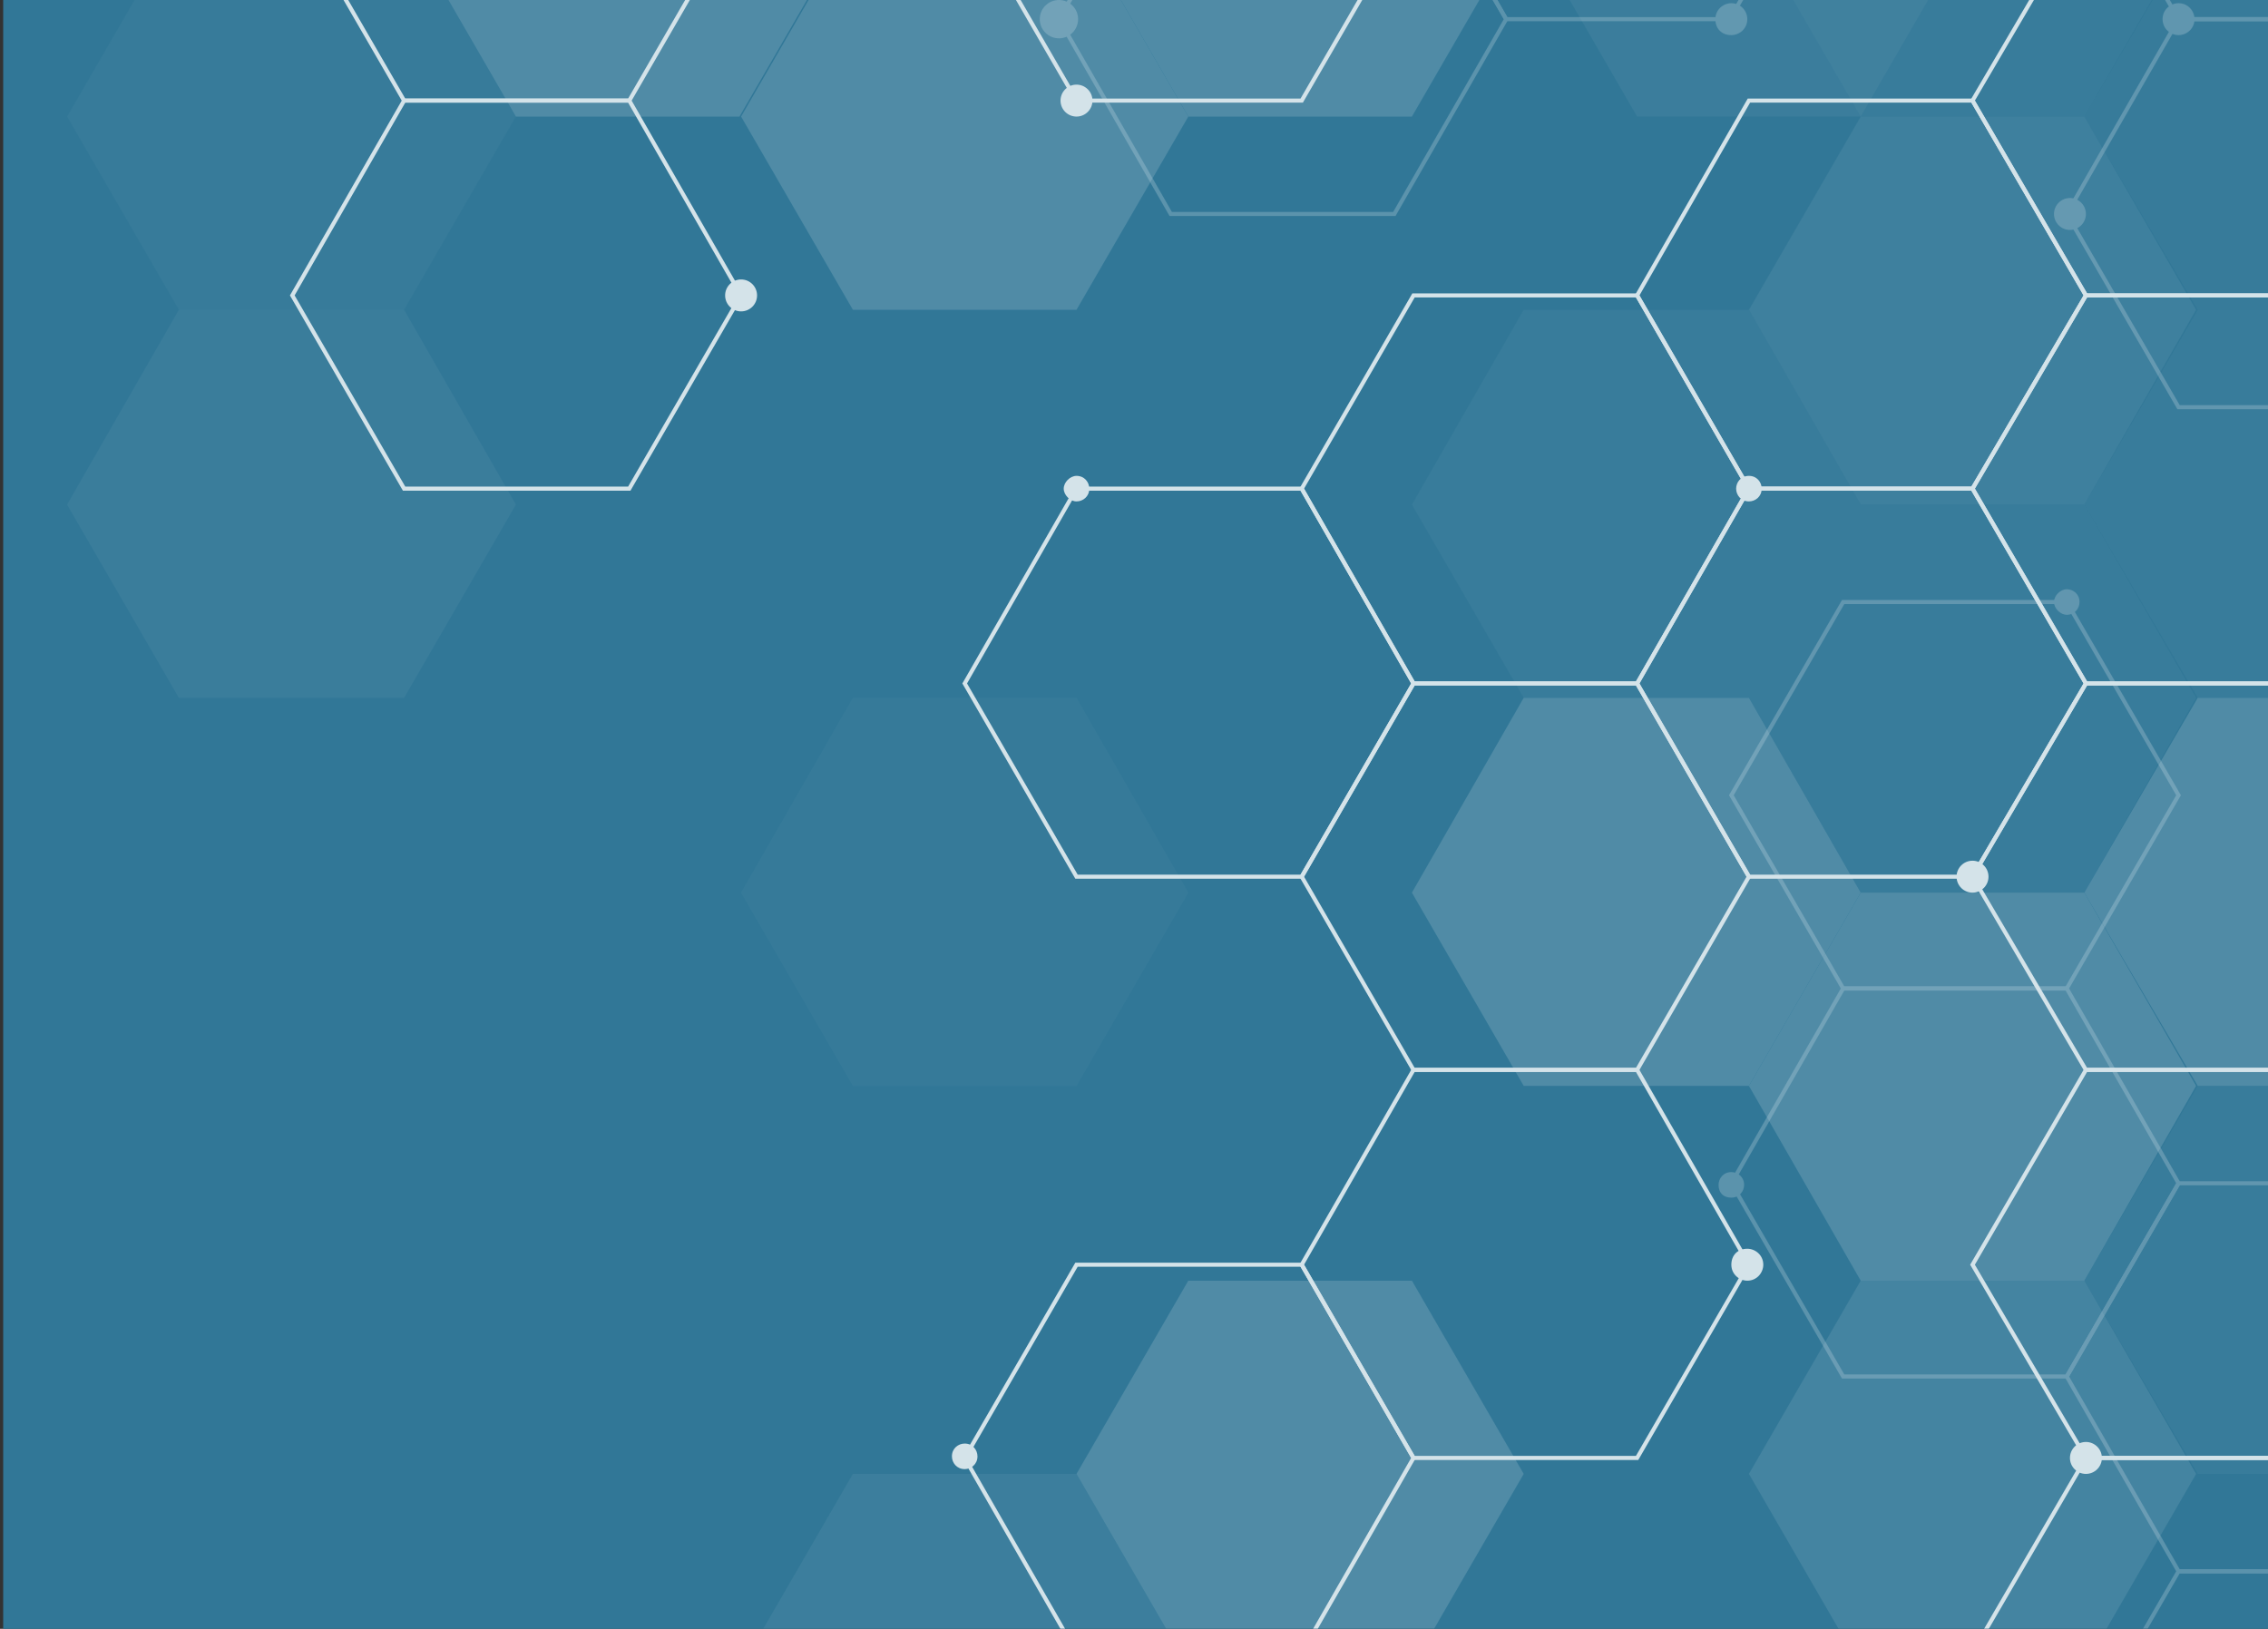 <?xml version="1.0" encoding="utf-8"?>
<!-- Generator: Adobe Illustrator 22.0.0, SVG Export Plug-In . SVG Version: 6.00 Build 0)  -->
<svg version="1.1" id="Layer_1" xmlns="http://www.w3.org/2000/svg" xmlns:xlink="http://www.w3.org/1999/xlink" x="0px" y="0px"
	 viewBox="0 0 142 102" style="enable-background:new 0 0 142 102;" xml:space="preserve">
<rect x="0" y="0" width="142" height="102" fill="#333333" stroke="none"/>
<style type="text/css">
	.st0{fill:#317797;}
	.st1{clip-path:url(#SVGID_2_);}
	.st2{opacity:0.79;}
	.st3{opacity:0.19;clip-path:url(#SVGID_4_);}
	.st4{fill:#FFFFFF;}
	.st5{opacity:0.34;fill:#FFFFFF;enable-background:new    ;}
	.st6{opacity:0.21;fill:#FFFFFF;enable-background:new    ;}
	.st7{opacity:0.23;fill:#FFFFFF;enable-background:new    ;}
	.st8{opacity:0.33;fill:#FFFFFF;enable-background:new    ;}
	.st9{opacity:0.37;fill:#FFFFFF;enable-background:new    ;}
	.st10{opacity:0.24;fill:#FFFFFF;enable-background:new    ;}
	.st11{opacity:0.43;fill:#FFFFFF;enable-background:new    ;}
	.st12{opacity:0.63;fill:#FFFFFF;enable-background:new    ;}
	.st13{opacity:0.41;fill:#FFFFFF;enable-background:new    ;}
	.st14{opacity:0.32;fill:#FFFFFF;enable-background:new    ;}
	.st15{opacity:0.39;fill:#FFFFFF;enable-background:new    ;}
	.st16{opacity:0.17;fill:#FFFFFF;enable-background:new    ;}
	.st17{opacity:0.3;fill:#FFFFFF;enable-background:new    ;}
	.st18{opacity:0.18;fill:#FFFFFF;enable-background:new    ;}
	.st19{opacity:0.26;clip-path:url(#SVGID_6_);}
	.st20{fill:none;stroke:#FFFFFF;stroke-width:0.255;stroke-miterlimit:10;}
	.st21{clip-path:url(#SVGID_8_);}
</style>
<g>
	<rect x="0.2" class="st0" width="141.8" height="102"/>
	<g>
		<g>
			<defs>
				<rect id="SVGID_1_" x="0.6" width="141.4" height="102"/>
			</defs>
			<clipPath id="SVGID_2_">
				<use xlink:href="#SVGID_1_"  style="overflow:visible;"/>
			</clipPath>
			<g class="st1">
				<g>
					<g class="st2">
						<g id="XMLID_165_">
							<defs>
								<rect id="SVGID_3_" x="-92" y="-20.8" width="278.7" height="197.1"/>
							</defs>
							<clipPath id="SVGID_4_">
								<use xlink:href="#SVGID_3_"  style="overflow:visible;"/>
							</clipPath>
							<g id="XMLID_167_" class="st3">
								<polygon id="XMLID_209_" class="st4" points="158.6,177.3 151.6,165.1 158.6,153 172.6,153 179.6,165.1 172.6,177.3 
																	"/>
								<polygon id="XMLID_208_" class="st5" points="172.6,153 165.6,140.9 172.6,128.7 186.6,128.7 193.6,140.9 186.6,153 
																	"/>
								<polygon id="XMLID_207_" class="st4" points="158.6,128.7 151.6,116.6 158.6,104.4 172.6,104.4 179.6,116.6 172.6,128.7 
																	"/>
								<polygon id="XMLID_206_" class="st4" points="172.7,104.4 165.7,92.3 172.7,80.2 186.7,80.2 193.7,92.3 186.7,104.4 
																	"/>
								<polygon id="XMLID_205_" class="st6" points="158.6,80.2 151.6,68 158.6,55.9 172.6,55.9 179.6,68 172.6,80.2 								"/>
								<polygon id="XMLID_204_" class="st7" points="158.6,55.9 151.6,43.7 158.6,31.6 172.6,31.6 179.6,43.7 172.6,55.9 								
									"/>
								<polygon id="XMLID_203_" class="st4" points="158.6,31.6 151.6,19.4 158.6,7.3 172.6,7.3 179.6,19.4 172.6,31.6 								"/>
								<polygon id="XMLID_202_" class="st8" points="172.7,55.9 165.7,43.7 172.7,31.6 186.7,31.6 193.7,43.7 186.7,55.9 								
									"/>
								<polygon id="XMLID_201_" class="st4" points="158.6,7.3 151.6,-4.8 158.6,-17 172.6,-17 179.6,-4.8 172.6,7.3 								"/>
								<polygon id="XMLID_200_" class="st9" points="137.6,213.7 130.5,201.6 137.6,189.4 151.6,189.4 158.6,201.6 151.6,213.7 
																	"/>
								<polygon id="XMLID_199_" class="st4" points="137.6,140.9 130.5,128.7 137.6,116.6 151.6,116.6 158.6,128.7 151.6,140.9 
																	"/>
								<polygon id="XMLID_198_" class="st10" points="137.6,92.3 130.5,80.2 137.6,68 151.6,68 158.6,80.2 151.6,92.3 								"/>
								<polygon id="XMLID_197_" class="st4" points="137.6,68 130.5,55.9 137.6,43.7 151.6,43.7 158.6,55.9 151.6,68 								"/>
								<polygon id="XMLID_196_" class="st7" points="137.6,43.7 130.5,31.6 137.6,19.4 151.6,19.4 158.6,31.6 151.6,43.7 								
									"/>
								<polygon id="XMLID_195_" class="st6" points="137.6,19.4 130.5,7.3 137.6,-4.8 151.6,-4.8 158.6,7.3 151.6,19.4 								"/>
								<polygon id="XMLID_194_" class="st4" points="116.5,201.6 109.5,189.4 116.5,177.3 130.5,177.3 137.5,189.4 130.5,201.6 
																	"/>
								<polygon id="XMLID_193_" class="st11" points="116.5,153 109.5,140.9 116.5,128.7 130.5,128.7 137.5,140.9 130.5,153 
																	"/>
								<polygon id="XMLID_192_" class="st12" points="116.5,104.4 109.5,92.3 116.5,80.2 130.5,80.2 137.5,92.3 130.5,104.4 
																	"/>
								<polygon id="XMLID_191_" class="st4" points="116.5,80.2 109.5,68 116.5,55.9 130.5,55.9 137.5,68 130.5,80.2 								"/>
								<polygon id="XMLID_190_" class="st10" points="116.5,55.9 109.5,43.7 116.5,31.6 130.5,31.6 137.5,43.7 130.5,55.9 								
									"/>
								<polygon id="XMLID_189_" class="st13" points="116.5,31.6 109.5,19.4 116.5,7.3 130.5,7.3 137.5,19.4 130.5,31.6 								
									"/>
								<polygon id="XMLID_188_" class="st7" points="116.5,7.3 109.5,-4.8 116.5,-17 130.5,-17 137.5,-4.8 130.5,7.3 								"/>
								<polygon id="XMLID_187_" class="st4" points="95.4,189.4 88.4,177.3 95.4,165.1 109.5,165.1 116.5,177.3 109.5,189.4 
																	"/>
								<polygon id="XMLID_186_" class="st9" points="95.4,165.1 88.4,153 95.4,140.9 109.5,140.9 116.5,153 109.5,165.1 								
									"/>
								<polygon id="XMLID_185_" class="st4" points="95.4,140.9 88.4,128.7 95.4,116.6 109.5,116.6 116.5,128.7 109.5,140.9 
																	"/>
								<polygon id="XMLID_184_" class="st4" points="95.4,68 88.4,55.9 95.4,43.7 109.5,43.7 116.5,55.9 109.5,68 								"/>
								<polygon id="XMLID_183_" class="st7" points="95.4,43.7 88.4,31.6 95.4,19.4 109.5,19.4 116.5,31.6 109.5,43.7 								"/>
								<polygon id="XMLID_182_" class="st9" points="74.4,201.6 67.4,189.4 74.4,177.3 88.4,177.3 95.4,189.4 88.4,201.6 								
									"/>
								<polygon id="XMLID_181_" class="st10" points="74.4,177.3 67.4,165.1 74.4,153 88.4,153 95.4,165.1 88.4,177.3 								"/>
								<polygon id="XMLID_180_" class="st4" points="74.4,104.4 67.4,92.3 74.4,80.2 88.4,80.2 95.4,92.3 88.4,104.4 								"/>
								<polygon id="XMLID_179_" class="st4" points="74.4,7.3 67.4,-4.8 74.4,-17 88.4,-17 95.4,-4.8 88.4,7.3 								"/>
								<polygon id="XMLID_178_" class="st14" points="102.5,7.3 95.5,-4.8 102.5,-17 116.5,-17 123.5,-4.8 116.5,7.3 								"/>
								<polygon id="XMLID_177_" class="st15" points="53.4,140.9 46.4,128.7 53.4,116.6 67.4,116.6 74.4,128.7 67.4,140.9 								
									"/>
								<polygon id="XMLID_176_" class="st9" points="53.4,116.6 46.4,104.4 53.4,92.3 67.4,92.3 74.4,104.4 67.4,116.6 								"/>
								<polygon id="XMLID_175_" class="st16" points="53.4,68 46.4,55.9 53.4,43.7 67.4,43.7 74.4,55.9 67.4,68 								"/>
								<polygon id="XMLID_174_" class="st4" points="53.4,19.4 46.4,7.3 53.4,-4.8 67.4,-4.8 74.4,7.3 67.4,19.4 								"/>
								<polygon id="XMLID_173_" class="st4" points="32.3,201.6 25.3,189.4 32.3,177.3 46.3,177.3 53.3,189.4 46.3,201.6 								
									"/>
								<polygon id="XMLID_172_" class="st4" points="32.3,7.3 25.3,-4.8 32.3,-17 46.3,-17 53.3,-4.8 46.3,7.3 								"/>
								<polygon id="XMLID_171_" class="st16" points="11.2,213.7 4.2,201.6 11.2,189.4 25.3,189.4 32.3,201.6 25.3,213.7 								
									"/>
								<polygon id="XMLID_170_" class="st9" points="11.2,189.4 4.2,177.3 11.2,165.1 25.3,165.1 32.3,177.3 25.3,189.4 								
									"/>
								<polygon id="XMLID_169_" class="st17" points="11.2,43.7 4.2,31.6 11.2,19.4 25.3,19.4 32.3,31.6 25.3,43.7 								"/>
								<polygon id="XMLID_168_" class="st18" points="11.2,19.4 4.2,7.3 11.2,-4.8 25.3,-4.8 32.3,7.3 25.3,19.4 								"/>
							</g>
						</g>
						<g>
							<g id="XMLID_96_">
								<defs>
									<rect id="SVGID_5_" x="-92" y="-20.8" width="278.7" height="197.1"/>
								</defs>
								<clipPath id="SVGID_6_">
									<use xlink:href="#SVGID_5_"  style="overflow:visible;"/>
								</clipPath>
								<g id="XMLID_98_" class="st19">
									<g id="XMLID_123_">
										<polygon id="XMLID_164_" class="st20" points="220.6,1.2 213.6,13.4 220.6,25.5 234.6,25.5 241.6,13.4 234.6,1.2 
																					"/>
										<polygon id="XMLID_163_" class="st20" points="220.6,49.8 213.6,61.9 220.6,74.1 234.6,74.1 241.6,61.9 234.6,49.8 
																					"/>
										<polygon id="XMLID_162_" class="st20" points="220.6,98.4 213.6,110.5 220.6,122.6 234.6,122.6 241.6,110.5 234.6,98.4 
																					"/>
										<polygon id="XMLID_161_" class="st20" points="220.6,122.6 213.6,134.8 220.6,146.9 234.6,146.9 241.6,134.8 234.6,122.6 
																					"/>
										<polygon id="XMLID_160_" class="st20" points="220.6,146.9 213.6,159.1 220.6,171.2 234.6,171.2 241.6,159.1 234.6,146.9 
																					"/>
										<polygon id="XMLID_159_" class="st20" points="220.6,171.2 213.6,183.3 220.6,195.5 234.6,195.5 241.6,183.3 234.6,171.2 
																					"/>
										<polygon id="XMLID_158_" class="st20" points="199.6,-35.2 192.6,-23 199.6,-10.9 213.6,-10.9 220.6,-23 213.6,-35.2 
																					"/>
										<polygon id="XMLID_157_" class="st20" points="199.6,37.7 192.6,49.8 199.6,61.9 213.6,61.9 220.6,49.8 213.6,37.7 
																					"/>
										<polygon id="XMLID_156_" class="st20" points="199.6,86.2 192.6,98.4 199.6,110.5 213.6,110.5 220.6,98.4 213.6,86.2 
																					"/>
										<polygon id="XMLID_155_" class="st20" points="199.6,110.5 192.6,122.6 199.6,134.8 213.6,134.8 220.6,122.6 213.6,110.5 
																					"/>
										<polygon id="XMLID_154_" class="st20" points="199.6,134.8 192.6,146.9 199.6,159.1 213.6,159.1 220.6,146.9 213.6,134.8 
																					"/>
										<polygon id="XMLID_153_" class="st20" points="199.6,159.1 192.6,171.2 199.6,183.3 213.6,183.3 220.6,171.2 213.6,159.1 
																					"/>
										<polygon id="XMLID_152_" class="st20" points="178.5,-23 171.5,-10.9 178.5,1.2 192.5,1.2 199.5,-10.9 192.5,-23 
																					"/>
										<polygon id="XMLID_151_" class="st20" points="178.5,25.5 171.5,37.7 178.5,49.8 192.5,49.8 199.5,37.7 192.5,25.5 
																					"/>
										<polygon id="XMLID_150_" class="st20" points="178.5,49.8 171.5,61.9 178.5,74.1 192.5,74.1 199.5,61.9 192.5,49.8 
																					"/>
										<polygon id="XMLID_149_" class="st20" points="178.5,74.1 171.5,86.2 178.5,98.4 192.5,98.4 199.5,86.2 192.5,74.1 
																					"/>
										<polygon id="XMLID_148_" class="st20" points="178.5,98.4 171.5,110.5 178.5,122.6 192.5,122.6 199.5,110.5 192.5,98.4 
																					"/>
										<polygon id="XMLID_147_" class="st20" points="178.5,122.6 171.5,134.8 178.5,146.9 192.5,146.9 199.5,134.8 192.5,122.6 
																					"/>
										<polygon id="XMLID_146_" class="st20" points="178.5,146.9 171.5,159.1 178.5,171.2 192.5,171.2 199.5,159.1 192.5,146.9 
																					"/>
										<polygon id="XMLID_145_" class="st20" points="178.5,171.2 171.5,183.3 178.5,195.5 192.5,195.5 199.5,183.3 192.5,171.2 
																					"/>
										<polygon id="XMLID_144_" class="st20" points="157.5,-10.9 150.5,1.2 157.5,13.4 171.5,13.4 178.5,1.2 171.5,-10.9 
																					"/>
										<polygon id="XMLID_143_" class="st20" points="157.5,13.4 150.5,25.5 157.5,37.7 171.5,37.7 178.5,25.5 171.5,13.4 
																					"/>
										<polygon id="XMLID_142_" class="st20" points="157.5,37.7 150.5,49.8 157.5,61.9 171.5,61.9 178.5,49.8 171.5,37.7 
																					"/>
										<polygon id="XMLID_141_" class="st20" points="157.5,110.5 150.5,122.6 157.5,134.8 171.5,134.8 178.5,122.6 171.5,110.5 
																					"/>
										<polygon id="XMLID_140_" class="st20" points="157.5,134.8 150.5,146.9 157.5,159.1 171.5,159.1 178.5,146.9 171.5,134.8 
																					"/>
										<polygon id="XMLID_139_" class="st20" points="136.4,-23 129.4,-10.9 136.4,1.2 150.4,1.2 157.4,-10.9 150.4,-23 
																					"/>
										<polygon id="XMLID_138_" class="st20" points="136.4,1.2 129.4,13.4 136.4,25.5 150.4,25.5 157.4,13.4 150.4,1.2 
																					"/>
										<polygon id="XMLID_137_" class="st20" points="136.4,74.1 129.4,86.2 136.4,98.4 150.4,98.4 157.4,86.2 150.4,74.1 
																					"/>
										<polygon id="XMLID_136_" class="st20" points="136.4,98.4 129.4,110.5 136.4,122.6 150.4,122.6 157.4,110.5 150.4,98.4 
																					"/>
										<polygon id="XMLID_135_" class="st20" points="136.4,122.6 129.4,134.8 136.4,146.9 150.4,146.9 157.4,134.8 150.4,122.6 
																					"/>
										<polygon id="XMLID_134_" class="st20" points="136.4,171.2 129.4,183.3 136.4,195.5 150.4,195.5 157.4,183.3 150.4,171.2 
																					"/>
										<polygon id="XMLID_133_" class="st20" points="115.4,37.7 108.4,49.8 115.4,61.9 129.4,61.9 136.4,49.8 129.4,37.7 
																					"/>
										<polygon id="XMLID_132_" class="st20" points="115.4,61.9 108.4,74.1 115.4,86.2 129.4,86.2 136.4,74.1 129.4,61.9 
																					"/>
										<polygon id="XMLID_131_" class="st20" points="115.4,110.5 108.4,122.6 115.4,134.8 129.4,134.8 136.4,122.6 129.4,110.5 
																					"/>
										<polygon id="XMLID_130_" class="st20" points="115.4,159.1 108.4,171.2 115.4,183.3 129.4,183.3 136.4,171.2 129.4,159.1 
																					"/>
										<polygon id="XMLID_129_" class="st20" points="94.3,-23 87.3,-10.9 94.3,1.2 108.3,1.2 115.3,-10.9 108.3,-23 										
											"/>
										<polygon id="XMLID_128_" class="st20" points="94.3,171.2 87.3,183.3 94.3,195.5 108.3,195.5 115.3,183.3 108.3,171.2 
																					"/>
										<polygon id="XMLID_127_" class="st20" points="73.3,-35.2 66.3,-23 73.3,-10.9 87.3,-10.9 94.3,-23 87.3,-35.2 										
											"/>
										<polygon id="XMLID_126_" class="st20" points="73.3,-10.9 66.3,1.2 73.3,13.4 87.3,13.4 94.3,1.2 87.3,-10.9 										
											"/>
										<polygon id="XMLID_125_" class="st20" points="73.3,134.8 66.3,146.9 73.3,159.1 87.3,159.1 94.3,146.9 87.3,134.8 
																					"/>
										<polygon id="XMLID_124_" class="st20" points="73.3,159.1 66.3,171.2 73.3,183.3 87.3,183.3 94.3,171.2 87.3,159.1 
																					"/>
									</g>
									<g id="XMLID_99_">
										<circle id="XMLID_122_" class="st4" cx="66.3" cy="1.2" r="1.2"/>
										<path id="XMLID_121_" class="st4" d="M129.4-9.7c0.6,0,1.2-0.5,1.2-1.2c0-0.6-0.5-1.2-1.2-1.2c-0.6,0-1.2,0.5-1.2,1.2
											C128.2-10.3,128.8-9.7,129.4-9.7z"/>
										<path id="XMLID_120_" class="st4" d="M108.4,75c0.5,0,0.8-0.4,0.8-0.8c0-0.5-0.4-0.8-0.8-0.8c-0.5,0-0.8,0.4-0.8,0.8
											C107.6,74.7,107.9,75,108.4,75z"/>
										<path id="XMLID_119_" class="st4" d="M115.4,135.6c0.5,0,0.8-0.4,0.8-0.8s-0.4-0.8-0.8-0.8s-0.8,0.4-0.8,0.8
											S114.9,135.6,115.4,135.6z"/>
										<path id="XMLID_118_" class="st4" d="M129.4,38.5c0.5,0,0.8-0.4,0.8-0.8c0-0.5-0.4-0.8-0.8-0.8s-0.8,0.4-0.8,0.8
											C128.6,38.1,129,38.5,129.4,38.5z"/>
										<path id="XMLID_117_" class="st4" d="M157.4,135.6c0.5,0,0.8-0.4,0.8-0.8s-0.4-0.8-0.8-0.8c-0.5,0-0.8,0.4-0.8,0.8
											S157,135.6,157.4,135.6z"/>
										<path id="XMLID_116_" class="st4" d="M171.6,38.5c0.5,0,0.8-0.4,0.8-0.8c0-0.5-0.4-0.8-0.8-0.8s-0.8,0.4-0.8,0.8
											S171.1,38.5,171.6,38.5z"/>
										<circle id="XMLID_115_" class="st4" cx="213.6" cy="61.9" r="1"/>
										<circle id="XMLID_114_" class="st4" cx="213.6" cy="13.4" r="1"/>
										<path id="XMLID_113_" class="st4" d="M199.4,184.3c0.5,0,1-0.4,1-1c0-0.5-0.4-1-1-1c-0.5,0-1,0.4-1,1
											C198.4,183.9,198.8,184.3,199.4,184.3z"/>
										<circle id="XMLID_112_" class="st4" cx="157.3" cy="86.2" r="1"/>
										<path id="XMLID_111_" class="st4" d="M94.3,147.9c0.5,0,1-0.4,1-1c0-0.5-0.4-1-1-1c-0.5,0-1,0.4-1,1
											S93.8,147.9,94.3,147.9z"/>
										<circle id="XMLID_110_" class="st4" cx="66.3" cy="171.2" r="1"/>
										<path id="XMLID_109_" class="st4" d="M178.5,75.1c0.5,0,1-0.4,1-1c0-0.5-0.4-1-1-1c-0.5,0-1,0.4-1,1
											C177.5,74.6,178,75.1,178.5,75.1z"/>
										<circle id="XMLID_108_" class="st4" cx="192.5" cy="25.6" r="1"/>
										<path id="XMLID_107_" class="st4" d="M171.5,111.5c0.5,0,1-0.4,1-1c0-0.5-0.4-1-1-1c-0.5,0-1,0.4-1,1
											C170.5,111,170.9,111.5,171.5,111.5z"/>
										<path id="XMLID_106_" class="st4" d="M220.6,147.9c0.5,0,1-0.4,1-1c0-0.5-0.4-1-1-1c-0.5,0-1,0.4-1,1
											S220.1,147.9,220.6,147.9z"/>
										<path id="XMLID_105_" class="st4" d="M136.4,2.2c0.5,0,1-0.4,1-1c0-0.5-0.4-1-1-1c-0.5,0-1,0.4-1,1S135.9,2.2,136.4,2.2z"
											/>
										<circle id="XMLID_104_" class="st4" cx="129.6" cy="13.4" r="1"/>
										<path id="XMLID_103_" class="st4" d="M108.4,2.2c0.5,0,1-0.4,1-1c0-0.5-0.4-1-1-1c-0.5,0-1,0.4-1,1S107.8,2.2,108.4,2.2z"
											/>
										<path id="XMLID_102_" class="st4" d="M192.6,147.9c0.5,0,1-0.4,1-1c0-0.5-0.4-1-1-1c-0.5,0-1,0.4-1,1
											S192,147.9,192.6,147.9z"/>
										<circle id="XMLID_101_" class="st4" cx="150.5" cy="171.2" r="1"/>
										<circle id="XMLID_100_" class="st4" cx="115.3" cy="159.1" r="1"/>
									</g>
								</g>
							</g>
							<g>
								<g id="XMLID_27_">
									<defs>
										<rect id="SVGID_7_" x="-92" y="-20.8" width="278.7" height="197.1"/>
									</defs>
									<clipPath id="SVGID_8_">
										<use xlink:href="#SVGID_7_"  style="overflow:visible;"/>
									</clipPath>
									<g id="XMLID_29_" class="st21">
										<g id="XMLID_54_">
											<polygon id="XMLID_95_" class="st20" points="172.7,164.2 165.7,152 172.7,139.9 186.7,139.9 193.7,152 186.7,164.2 
																							"/>
											<polygon id="XMLID_94_" class="st20" points="172.7,115.6 165.7,103.5 172.7,91.3 186.7,91.3 193.7,103.5 186.7,115.6 
																							"/>
											<polygon id="XMLID_93_" class="st20" points="172.7,67 165.7,54.9 172.7,42.8 186.7,42.8 193.7,54.9 186.7,67 
																							"/>
											<polygon id="XMLID_92_" class="st20" points="172.7,42.8 165.7,30.6 172.7,18.5 186.7,18.5 193.7,30.6 186.7,42.8 
																							"/>
											<polygon id="XMLID_91_" class="st20" points="172.7,18.5 165.7,6.3 172.7,-5.8 186.7,-5.8 193.7,6.3 186.7,18.5 
																							"/>
											<polygon id="XMLID_90_" class="st20" points="172.7,-5.8 165.7,-17.9 172.7,-30.1 186.7,-30.1 193.7,-17.9 186.7,-5.8 
																							"/>
											<polygon id="XMLID_89_" class="st20" points="151.6,200.6 144.6,188.4 151.6,176.3 165.7,176.3 172.7,188.4 165.7,200.6 
																							"/>
											<polygon id="XMLID_88_" class="st20" points="151.6,127.7 144.6,115.6 151.6,103.5 165.7,103.5 172.7,115.6 165.7,127.7 
																							"/>
											<polygon id="XMLID_87_" class="st20" points="151.6,79.2 144.6,67 151.6,54.9 165.7,54.9 172.7,67 165.7,79.2 
																							"/>
											<polygon id="XMLID_86_" class="st20" points="151.6,54.9 144.6,42.8 151.6,30.6 165.7,30.6 172.7,42.8 165.7,54.9 
																							"/>
											<polygon id="XMLID_85_" class="st20" points="151.6,30.6 144.6,18.5 151.6,6.3 165.7,6.3 172.7,18.5 165.7,30.6 
																							"/>
											<polygon id="XMLID_84_" class="st20" points="151.6,6.3 144.6,-5.8 151.6,-17.9 165.7,-17.9 172.7,-5.8 165.7,6.3 
																							"/>
											<polygon id="XMLID_83_" class="st20" points="130.6,188.4 123.5,176.3 130.6,164.2 144.6,164.2 151.6,176.3 144.6,188.4 
																							"/>
											<polygon id="XMLID_82_" class="st20" points="130.6,139.9 123.5,127.7 130.6,115.6 144.6,115.6 151.6,127.7 144.6,139.9 
																							"/>
											<polygon id="XMLID_81_" class="st20" points="130.6,115.6 123.5,103.5 130.6,91.3 144.6,91.3 151.6,103.5 144.6,115.6 
																							"/>
											<polygon id="XMLID_80_" class="st20" points="130.6,91.3 123.5,79.2 130.6,67 144.6,67 151.6,79.2 144.6,91.3 
																							"/>
											<polygon id="XMLID_79_" class="st20" points="130.6,67 123.5,54.9 130.6,42.8 144.6,42.8 151.6,54.9 144.6,67 
																							"/>
											<polygon id="XMLID_78_" class="st20" points="130.6,42.8 123.5,30.6 130.6,18.5 144.6,18.5 151.6,30.6 144.6,42.8 
																							"/>
											<polygon id="XMLID_77_" class="st20" points="130.6,18.5 123.5,6.3 130.6,-5.8 144.6,-5.8 151.6,6.3 144.6,18.5 
																							"/>
											<polygon id="XMLID_76_" class="st20" points="130.6,-5.8 123.5,-17.9 130.6,-30.1 144.6,-30.1 151.6,-17.9 144.6,-5.8 
																							"/>
											<polygon id="XMLID_75_" class="st20" points="109.5,176.3 102.5,164.2 109.5,152 123.5,152 130.6,164.2 123.5,176.3 
																							"/>
											<polygon id="XMLID_74_" class="st20" points="109.5,152 102.5,139.9 109.5,127.7 123.5,127.7 130.6,139.9 123.5,152 
																							"/>
											<polygon id="XMLID_73_" class="st20" points="109.5,127.7 102.5,115.6 109.5,103.5 123.5,103.5 130.6,115.6 123.5,127.7 
																							"/>
											<polygon id="XMLID_72_" class="st20" points="109.5,54.9 102.5,42.8 109.5,30.6 123.5,30.6 130.6,42.8 123.5,54.9 
																							"/>
											<polygon id="XMLID_71_" class="st20" points="109.5,30.6 102.5,18.5 109.5,6.3 123.5,6.3 130.6,18.5 123.5,30.6 
																							"/>
											<polygon id="XMLID_70_" class="st20" points="88.5,188.4 81.5,176.3 88.5,164.2 102.5,164.2 109.5,176.3 102.5,188.4 
																							"/>
											<polygon id="XMLID_69_" class="st20" points="88.5,164.2 81.5,152 88.5,139.9 102.5,139.9 109.5,152 102.5,164.2 
																							"/>
											<polygon id="XMLID_68_" class="st20" points="88.5,91.3 81.5,79.2 88.5,67 102.5,67 109.5,79.2 102.5,91.3 											
												"/>
											<polygon id="XMLID_67_" class="st20" points="88.5,67 81.5,54.9 88.5,42.8 102.5,42.8 109.5,54.9 102.5,67 											
												"/>
											<polygon id="XMLID_66_" class="st20" points="88.5,42.8 81.5,30.6 88.5,18.5 102.5,18.5 109.5,30.6 102.5,42.8 
																							"/>
											<polygon id="XMLID_65_" class="st20" points="88.5,-5.8 81.5,-17.9 88.5,-30.1 102.5,-30.1 109.5,-17.9 102.5,-5.8 
																							"/>
											<polygon id="XMLID_64_" class="st20" points="67.4,127.7 60.4,115.6 67.4,103.5 81.5,103.5 88.5,115.6 81.5,127.7 
																							"/>
											<polygon id="XMLID_63_" class="st20" points="67.4,103.5 60.4,91.3 67.4,79.2 81.5,79.2 88.5,91.3 81.5,103.5 
																							"/>
											<polygon id="XMLID_62_" class="st20" points="67.4,54.9 60.4,42.8 67.4,30.6 81.5,30.6 88.5,42.8 81.5,54.9 											
												"/>
											<polygon id="XMLID_61_" class="st20" points="67.4,6.3 60.4,-5.8 67.4,-17.9 81.5,-17.9 88.5,-5.8 81.5,6.3 											
												"/>
											<polygon id="XMLID_60_" class="st20" points="46.4,188.4 39.4,176.3 46.4,164.2 60.4,164.2 67.4,176.3 60.4,188.4 
																							"/>
											<polygon id="XMLID_59_" class="st20" points="46.4,-5.8 39.4,-17.9 46.4,-30.1 60.4,-30.1 67.4,-17.9 60.4,-5.8 
																							"/>
											<polygon id="XMLID_58_" class="st20" points="25.3,200.6 18.3,188.4 25.3,176.3 39.4,176.3 46.4,188.4 39.4,200.6 
																							"/>
											<polygon id="XMLID_57_" class="st20" points="25.3,176.3 18.3,164.2 25.3,152 39.4,152 46.4,164.2 39.4,176.3 
																							"/>
											<polygon id="XMLID_56_" class="st20" points="25.3,30.6 18.3,18.5 25.3,6.3 39.4,6.3 46.4,18.5 39.4,30.6 											"/>
											<polygon id="XMLID_55_" class="st20" points="25.3,6.3 18.3,-5.8 25.3,-17.9 39.4,-17.9 46.4,-5.8 39.4,6.3 											
												"/>
										</g>
										<g id="XMLID_30_">
											<circle id="XMLID_53_" class="st4" cx="18.3" cy="164.2" r="1.2"/>
											<path id="XMLID_52_" class="st4" d="M81.5,175.1c0.6,0,1.2,0.5,1.2,1.2s-0.5,1.2-1.2,1.2c-0.6,0-1.2-0.5-1.2-1.2
												S80.8,175.1,81.5,175.1z"/>
											<path id="XMLID_51_" class="st4" d="M60.4,90.4c0.5,0,0.8,0.4,0.8,0.8c0,0.5-0.4,0.8-0.8,0.8c-0.5,0-0.8-0.4-0.8-0.8
												C59.6,90.7,60,90.4,60.4,90.4z"/>
											<path id="XMLID_50_" class="st4" d="M67.4,29.8c0.5,0,0.8,0.4,0.8,0.8c0,0.5-0.4,0.8-0.8,0.8s-0.8-0.4-0.8-0.8
												C66.6,30.2,67,29.8,67.4,29.8z"/>
											<path id="XMLID_49_" class="st4" d="M81.5,126.9c0.5,0,0.8,0.4,0.8,0.8c0,0.5-0.4,0.8-0.8,0.8s-0.8-0.4-0.8-0.8
												C80.6,127.3,81,126.9,81.5,126.9z"/>
											<path id="XMLID_48_" class="st4" d="M109.5,29.8c0.5,0,0.8,0.4,0.8,0.8c0,0.5-0.4,0.8-0.8,0.8c-0.5,0-0.8-0.4-0.8-0.8
												C108.7,30.2,109,29.8,109.5,29.8z"/>
											<path id="XMLID_47_" class="st4" d="M123.6,126.9c0.5,0,0.8,0.4,0.8,0.8c0,0.5-0.4,0.8-0.8,0.8s-0.8-0.4-0.8-0.8
												C122.8,127.3,123.2,126.9,123.6,126.9z"/>
											<circle id="XMLID_46_" class="st4" cx="165.7" cy="103.5" r="1"/>
											<path id="XMLID_45_" class="st4" d="M165.7,151c0.5,0,1,0.4,1,1c0,0.5-0.4,1-1,1c-0.5,0-1-0.4-1-1
												C164.7,151.5,165.1,151,165.7,151z"/>
											<path id="XMLID_44_" class="st4" d="M151.4-18.9c0.5,0,1,0.4,1,1c0,0.5-0.4,1-1,1c-0.5,0-1-0.4-1-1
												C150.5-18.5,150.9-18.9,151.4-18.9z"/>
											<path id="XMLID_43_" class="st4" d="M109.4,78.2c0.5,0,1,0.4,1,1c0,0.5-0.4,1-1,1c-0.5,0-1-0.4-1-1
												S108.8,78.2,109.4,78.2z"/>
											<circle id="XMLID_42_" class="st4" cx="46.4" cy="18.5" r="1"/>
											<path id="XMLID_41_" class="st4" d="M18.3-6.8c0.5,0,1,0.4,1,1c0,0.5-0.4,1-1,1c-0.5,0-1-0.4-1-1
												C17.4-6.3,17.8-6.8,18.3-6.8z"/>
											<circle id="XMLID_40_" class="st4" cx="130.6" cy="91.3" r="1"/>
											<path id="XMLID_39_" class="st4" d="M144.5,138.8c0.5,0,1,0.4,1,1c0,0.5-0.4,1-1,1c-0.5,0-1-0.4-1-1
												C143.6,139.3,144,138.8,144.5,138.8z"/>
											<circle id="XMLID_38_" class="st4" cx="123.5" cy="54.9" r="1"/>
											<circle id="XMLID_37_" class="st4" cx="172.7" cy="18.5" r="1"/>
											<path id="XMLID_36_" class="st4" d="M88.5,163.2c0.5,0,1,0.4,1,1c0,0.5-0.4,1-1,1c-0.5,0-1-0.4-1-1
												C87.5,163.6,87.9,163.2,88.5,163.2z"/>
											<circle id="XMLID_35_" class="st4" cx="81.7" cy="152" r="1"/>
											<path id="XMLID_34_" class="st4" d="M60.4,163.2c0.5,0,1,0.4,1,1c0,0.5-0.4,1-1,1c-0.5,0-1-0.4-1-1
												C59.5,163.6,59.9,163.2,60.4,163.2z"/>
											<circle id="XMLID_33_" class="st4" cx="144.6" cy="18.5" r="1"/>
											<path id="XMLID_32_" class="st4" d="M102.5-6.8c0.5,0,1,0.4,1,1c0,0.5-0.4,1-1,1c-0.5,0-1-0.4-1-1
												C101.5-6.3,102-6.8,102.5-6.8z"/>
											<circle id="XMLID_31_" class="st4" cx="67.4" cy="6.3" r="1"/>
										</g>
									</g>
								</g>
							</g>
						</g>
					</g>
				</g>
			</g>
		</g>
	</g>
</g>
</svg>
